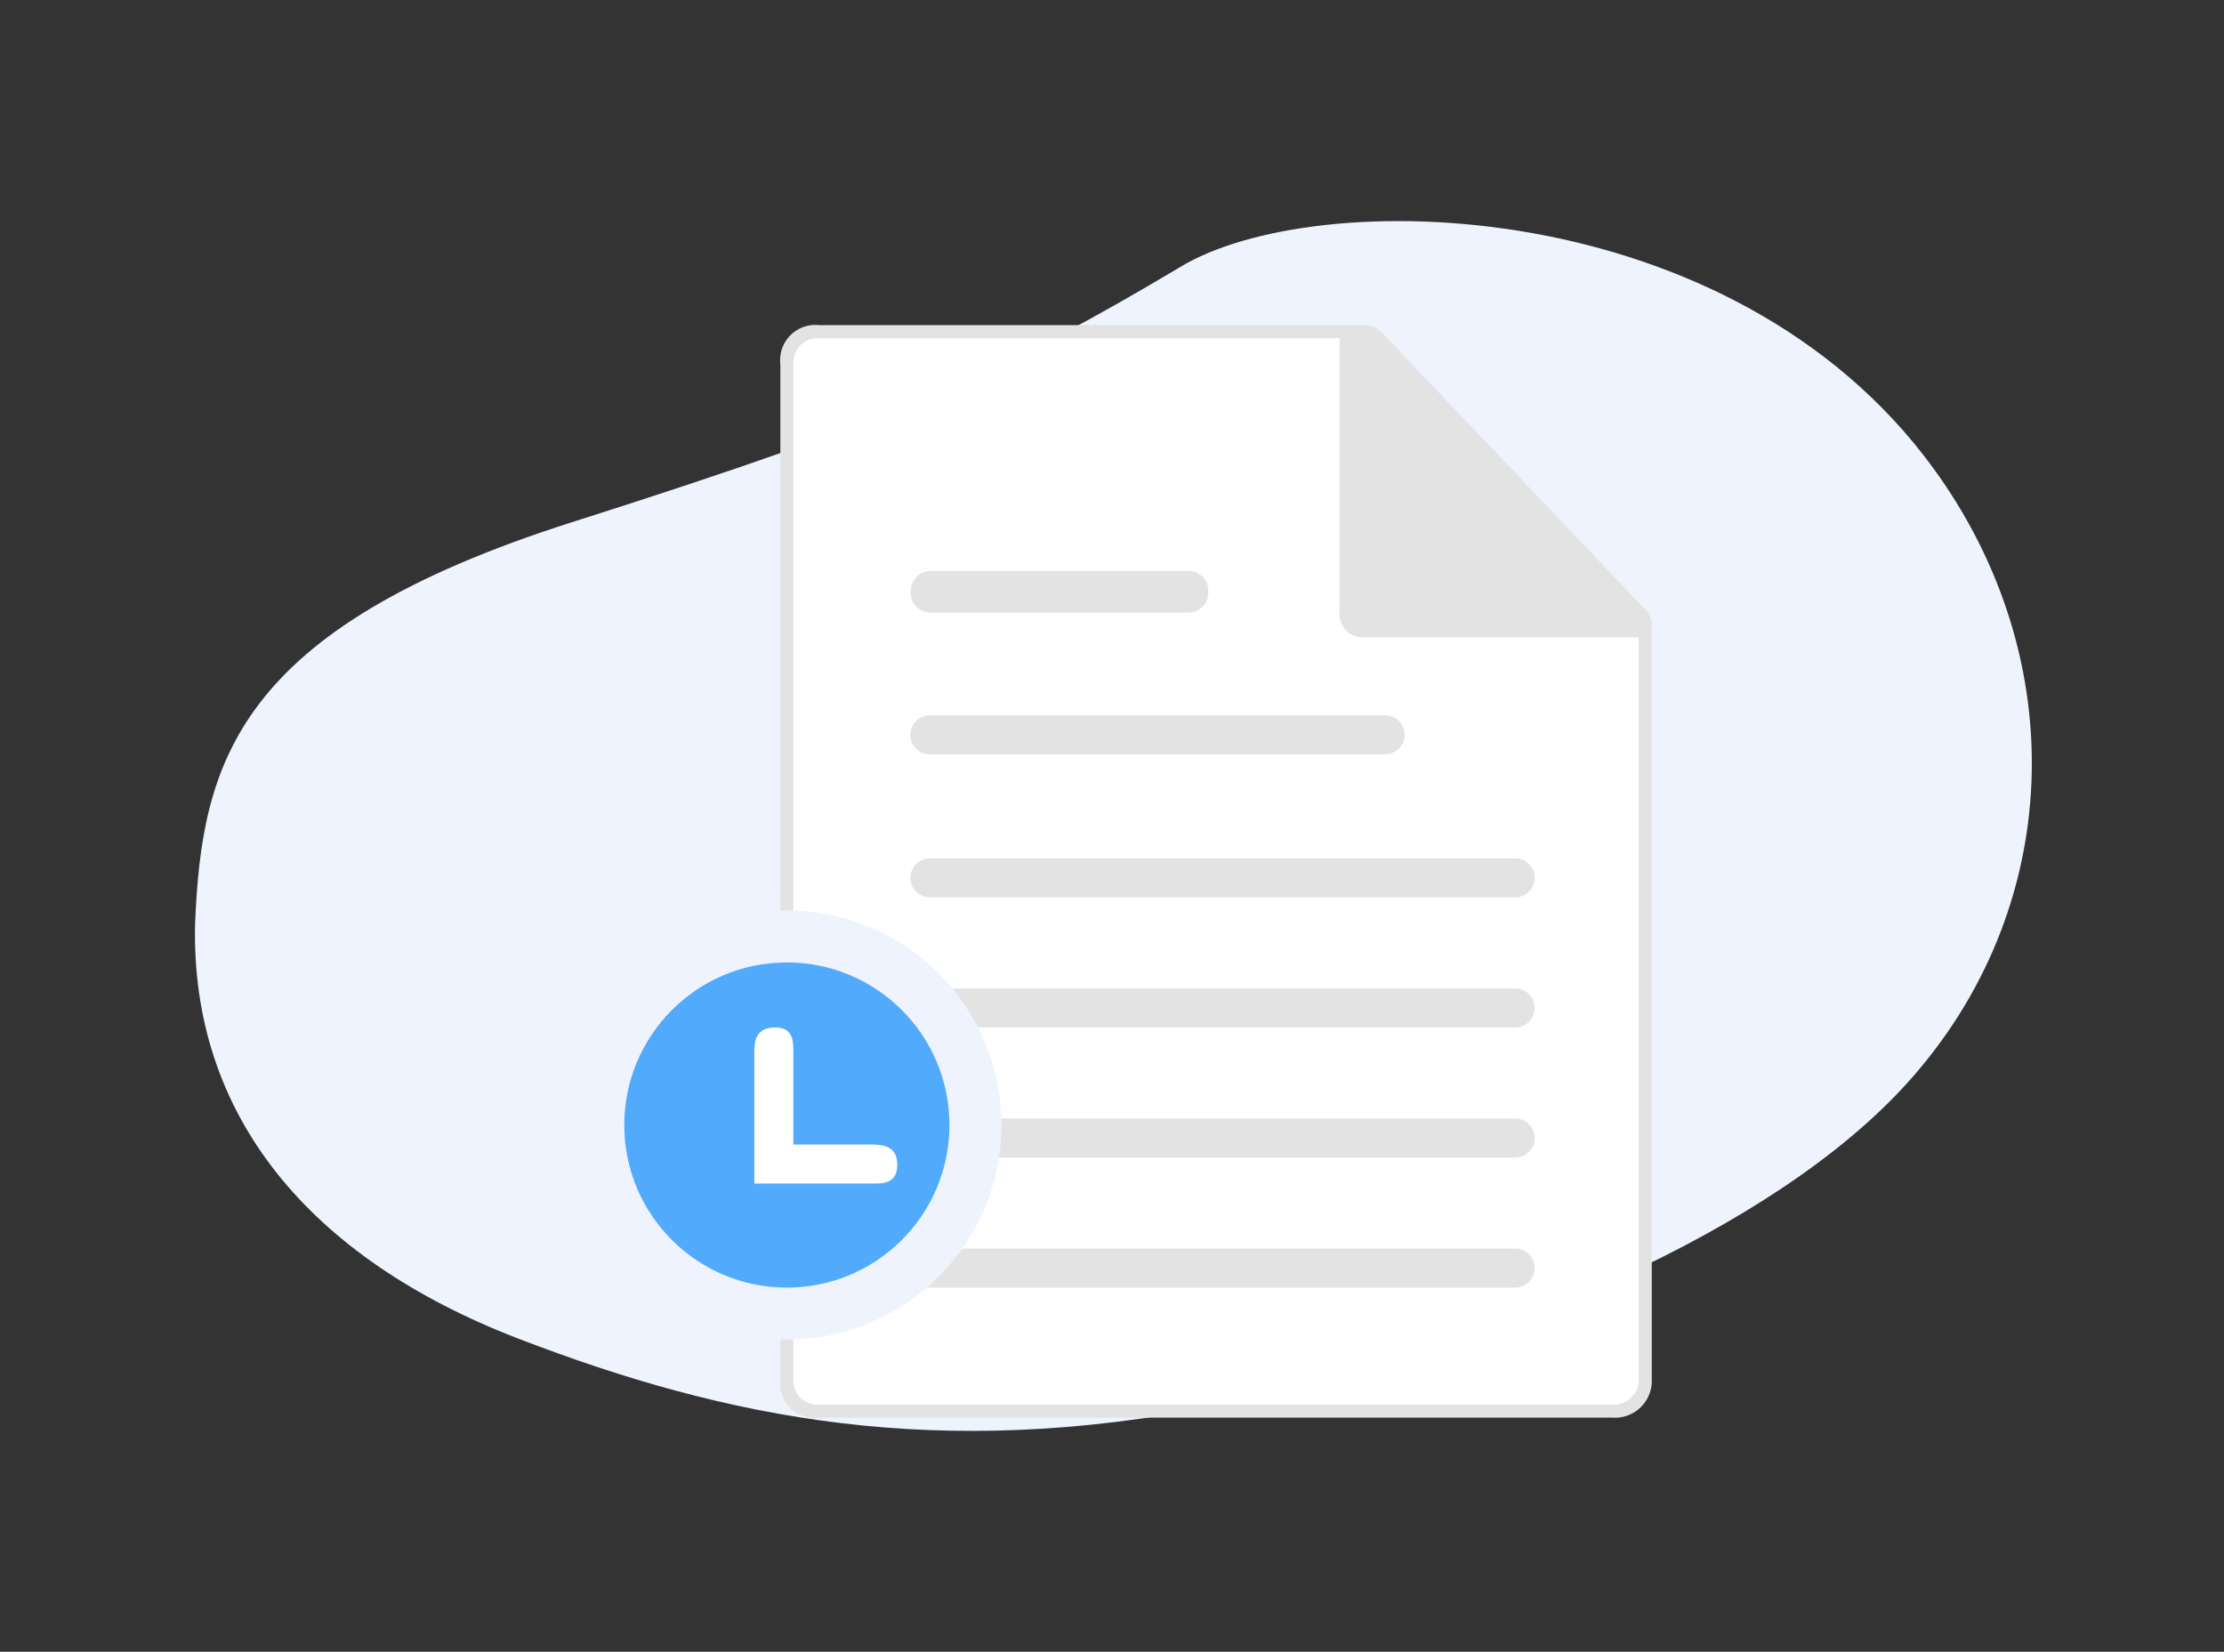 <svg id="icon" xmlns="http://www.w3.org/2000/svg" width="171" height="127" viewBox="0 0 171 127">
  <rect x="0" y="0" width="171" height="127" fill="#333333" stroke="none"/>
  <defs>
    <style>
      .cls-1 {
        fill: #eef3fe;
      }

      .cls-1, .cls-2, .cls-3 {
        fill-rule: evenodd;
      }

      .cls-2 {
        fill: #e3e3e3;
      }

      .cls-3 {
        fill: #fff;
      }

      .cls-4 {
        fill: #51aafc;
        stroke: #eef3fe;
        stroke-linejoin: round;
        stroke-width: 4px;
      }
    </style>
  </defs>
  <path class="cls-1" d="M15,71.019c0.518-12.348,3.106-22.638,28.987-30.87S77.739,28.287,90.68,20.569c10.426-6.394,42.473-5.832,57.974,15.435,10.784,14.8,10.007,34.037-2.07,47.334-10.26,11.3-31.5,20.432-52.8,24.7-21.692,4.344-37.893,1.057-53.939-5.117S14.655,85.768,15,71.019Z"/>
  <g id="icon-2" data-name="icon">
    <g>
      <path id="Shape_703_copy" data-name="Shape 703 copy" class="cls-2" d="M60,106V28a2.707,2.707,0,0,1,3-3l41.92,0a1.824,1.824,0,0,1,1.378.621l20.2,21.236A1.713,1.713,0,0,1,127,48v58a2.831,2.831,0,0,1-3,3H63A2.656,2.656,0,0,1,60,106Z"/>
      <g>
        <path id="Shape_703_copy_2" data-name="Shape 703 copy 2" class="cls-3" d="M61,106V28a1.891,1.891,0,0,1,2-2h40V47a1.806,1.806,0,0,0,2,2h21v57a1.925,1.925,0,0,1-2,2H63A1.869,1.869,0,0,1,61,106Z"/>
        <path id="Rounded_Rectangle_602_copy_6" data-name="Rounded Rectangle 602 copy 6" class="cls-2" d="M71.5,55h35a1.5,1.5,0,0,1,0,3h-35A1.5,1.5,0,0,1,71.5,55Zm0.031-11.094H91.406a1.5,1.5,0,0,1,1.5,1.5v0.188a1.5,1.5,0,0,1-1.5,1.5H71.531a1.5,1.5,0,0,1-1.5-1.5V45.406A1.5,1.5,0,0,1,71.531,43.906ZM71.5,66h45a1.5,1.5,0,0,1,0,3h-45A1.5,1.5,0,0,1,71.5,66Zm0,10h45a1.5,1.5,0,0,1,0,3h-45A1.5,1.5,0,0,1,71.5,76Zm0,10h45a1.5,1.5,0,0,1,0,3h-45A1.5,1.5,0,0,1,71.5,86Zm-1,10h46a1.5,1.5,0,0,1,0,3h-46A1.5,1.5,0,0,1,70.5,96Z"/>
      </g>
    </g>
    <g>
      <circle class="cls-4" cx="60.5" cy="86.5" r="14.5"/>
      <path id="Shape_704_copy" data-name="Shape 704 copy" class="cls-3" d="M67,91H58V81c-0.018-.929.093-2,1.6-2,1.425,0,1.4,1.067,1.4,2v7h6c0.993,0,1.99.188,1.99,1.531C68.99,90.969,67.994,91.017,67,91Z"/>
    </g>
  </g>
</svg>
